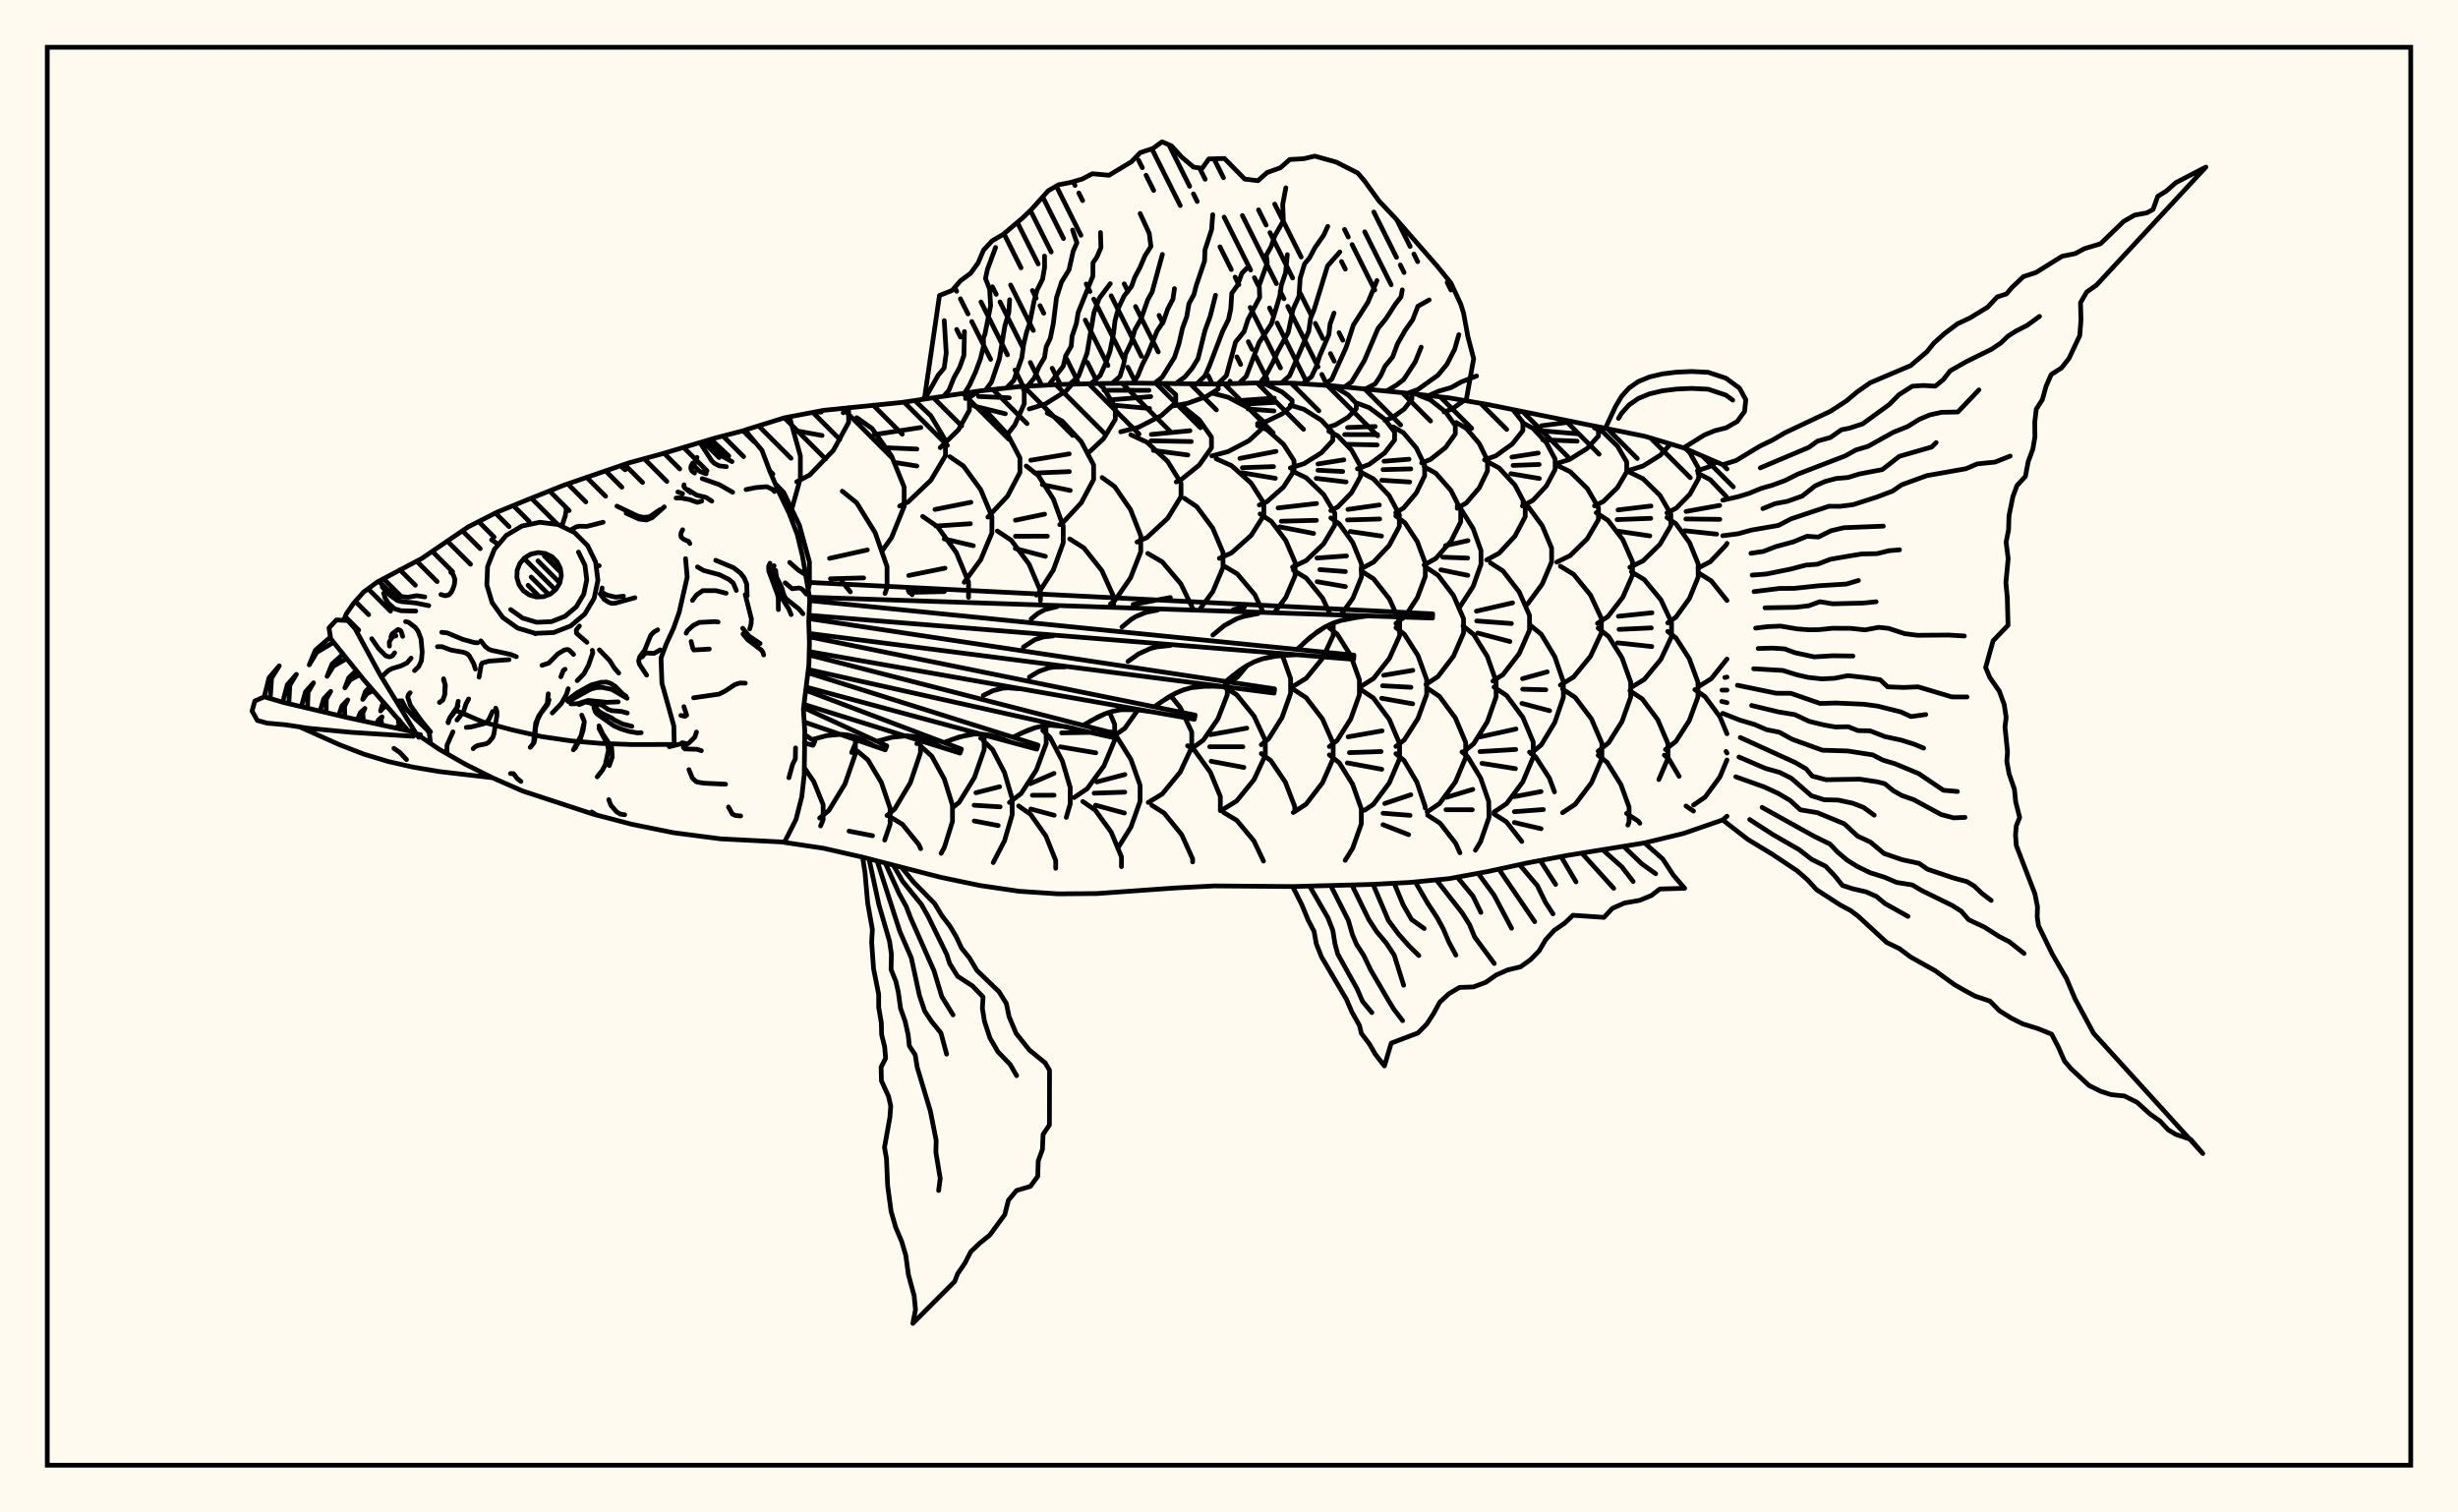 <svg xmlns="http://www.w3.org/2000/svg" width="520" height="320"><rect x="0" y="0" width="520" height="320" fill="floralwhite"/><rect x="10" y="10" width="500" height="300" stroke="black" stroke-width="1" fill="none"/><path stroke="black" stroke-width="1" fill="none" stroke-linecap="round" stroke-linejoin="round" d="
M 157.64 90.98 165.94 88.4 174.22 86.82 190.76 85.15 207.3 82.71 215.57 81.81 223.84 81.36 232.11 81.15 240.39 81.06 256.93 81.26 265.2 81.04 273.47 81.06 281.74 81.61 298.28 83.24 306.55 84.18 314.83 85.6 347.91 92.29 356.18 94.76 364.45 98.32 365.35 99.22 
M 365.35 172.69 364.45 173.48 356.18 176.33 347.91 178.34 331.37 181.02 323.1 182.58 314.83 184.38 306.55 185.9 298.28 186.7 290.01 187.13 273.47 187.57 256.93 187.44 248.66 187.87 232.11 189.05 223.84 189.12 215.57 188.57 207.3 187.35 199.03 185.62 182.49 181.36 174.22 179.47 165.97 178.24 
M 172.16 165.37 170.14 162.4 
M 170.99 124.66 171.24 123.73 171.24 118.9 169.11 111.1 165.8 104.2 164 102.33 
M 178.48 166.33 178.75 165.88 180.96 159.52 180.96 155.93 
M 167.36 108.24 169.32 101.22 169.32 96.45 167.17 88.75 166.91 88.22 
M 180.17 159.21 181.47 156.13 
M 179.89 125.22 178.15 123.08 
M 187.31 168.07 186.46 165.57 183.61 160.78 181.38 158.9 
M 168.55 101.93 171.3 100.49 176.31 95.28 179.53 89.37 179.53 86.25 
M 172.3 87.19 173.74 87.19 
M 167.96 91.06 173.92 92.14 
M 187.23 125.56 187.66 124.32 187.66 119.89 185.15 112.72 181.24 106.39 178.19 103.92 
M 175.49 118.14 183.49 116.35 
M 175.68 122.46 182.71 122.27 
M 190.69 168.79 192.59 165.6 194.73 159.27 194.73 156.15 
M 178.38 87.34 179.71 86.23 
M 186.76 116.35 188.61 113.74 191.28 107.15 191.28 103.06 188.61 96.47 184.48 90.65 181.25 88.37 
M 193.96 157.34 194.34 156.94 194.71 156.14 
M 192.98 125.83 192.14 124.93 
M 201.5 170.75 201.5 170.37 199.79 164.86 197.13 160 195.05 158.1 
M 190.32 107.07 192.09 106.22 196.92 101.62 200.02 96.4 200.02 93.17 196.92 87.96 193.54 84.74 
M 184.92 91.96 194.81 90.45 
M 186.9 94.71 193.96 95.01 
M 189.15 97.82 193.96 98.59 
M 204.9 126.38 204.9 123.16 202.32 116.92 198.32 111.41 195.19 109.26 
M 192.25 121.76 199.92 120.21 
M 192.34 125.34 199.78 125.16 
M 201.66 170.77 202.92 169.75 206.14 164.51 208.21 158.59 208.21 155.39 
M 198.91 94.71 202.77 90.93 205.08 86.8 205.08 84.25 204.46 83.13 
M 203.98 123.2 207.47 118.43 209.84 112.76 209.84 109.26 207.47 103.59 203.81 98.59 200.94 96.63 
M 197.8 107.79 205.4 106.27 
M 197.97 111.3 205.29 110.81 
M 199.75 114.02 205.91 115.46 
M 207.47 156.2 208.3 155.41 
M 214.13 172.4 214.13 168.98 212.51 163.47 209.99 158.61 208.02 156.72 
M 206.46 167.73 211.48 166.45 
M 206.08 170.37 211.58 170.71 
M 204.26 84.32 205.18 84.02 207.08 82.75 
M 208.99 109.41 213.16 104.95 215.77 99.96 215.77 96.88 213.16 91.9 209.1 87.5 205.93 85.78 
M 220.11 127.09 220.11 125.03 217.69 119.34 213.94 114.31 211 112.35 
M 213.55 169.79 216.04 167.87 219.26 162.9 221.34 157.27 221.25 153.53 
M 218.3 172.69 218.03 172.3 215.5 170.52 
M 212.94 92.13 214.71 89.86 216.68 85.44 216.68 82.69 216.27 81.78 
M 207.01 83.88 213.51 84.17 
M 206.64 86.05 207.32 86.22 
M 207.42 86.24 212.68 87.54 
M 219.25 125.91 219.62 125.61 222.85 120.57 224.93 114.85 224.93 111.32 222.85 105.6 219.62 100.56 217.1 98.59 
M 214.82 110.07 220.99 108.78 
M 214.82 113.46 221.58 113.44 
M 214.79 116.05 221.16 117.71 
M 220.6 153.88 220.98 153.56 
M 225.57 172.94 226.41 170.1 226.41 166.62 224.74 160.99 222.14 156.02 220.6 154.55 
M 217.96 165.81 222.98 163.63 
M 218.4 168.26 222.99 168.25 
M 218.06 171.17 223.02 172.49 
M 217.74 86.53 221.12 85.48 225.44 82.8 226.83 81.28 
M 224.19 111.01 224.71 110.73 228.75 106.37 231.36 101.44 231.36 98.38 228.75 93.45 224.71 89.09 221.55 87.39 
M 218.06 97.38 226.19 96.03 
M 218.92 100.09 226.22 99.78 
M 220.52 102.54 226.41 103.77 
M 235.59 127.81 235.59 126.23 233.12 120.75 229.29 115.92 226.3 114.03 
M 227.23 168.75 229.99 166.88 233.53 162.07 235.81 156.63 235.81 153.26 234.73 150.7 
M 224.58 155.06 231.31 154.95 
M 224.32 158.01 231.82 159.28 
M 232.74 172.83 231.7 171.39 229.07 169.58 
M 230.41 95.67 233.48 92.79 235.95 88.72 235.95 86.2 233.48 82.13 232.43 81.14 
M 234.92 127.78 235.79 127.15 239.16 122.27 241.33 116.75 241.33 113.33 239.16 107.81 235.79 102.93 233.15 101.03 
M 235.39 155.9 237.95 154.1 240.74 150.18 
M 240.16 172.44 241.19 169.53 241.19 166.15 239.25 160.68 236.24 155.85 234.99 154.85 
M 232.04 165.43 237.98 163.87 
M 231.47 167.82 237.95 167.6 
M 231.76 170.36 237.87 172.02 
M 237.09 91.36 240.84 90.41 245.64 87.96 248.73 85.2 248.73 83.49 246.11 81.15 
M 233.56 82.57 243.07 82.59 
M 235.07 84.59 243.44 83.91 
M 235.07 85.67 243.2 86.43 
M 240.55 114.69 242.65 113.72 247.03 109.66 249.85 105.07 249.85 102.22 247.03 97.63 242.65 93.57 239.23 91.98 
M 252.26 128.59 249.82 123.53 245.89 118.89 242.82 117.09 
M 239.71 127.9 247.59 126.42 
M 242.92 169.79 245.88 167.98 249.67 163.36 252.12 158.13 252.12 154.89 249.67 149.66 247.68 147.23 
M 246.28 172.03 243.66 170.37 
M 248.07 85.9 251.17 85.35 255.15 83.93 257.72 82.32 257.72 81.32 257.59 81.24 
M 248.84 101.97 249.7 101.62 253.71 98.39 256.29 94.74 256.29 92.48 253.71 88.83 249.78 85.67 
M 243.57 91.92 251.74 91.13 
M 243.49 93.26 252.01 93.42 
M 244.01 95.3 251.3 96.27 
M 253.99 128.67 256.56 125.2 258.73 120.06 258.73 116.88 256.56 111.74 253.19 107.2 250.56 105.43 
M 252.17 158.35 254.57 156.59 257.66 152.09 259.64 146.99 259.64 143.91 
M 258.17 171.52 258.17 168.54 256.06 163.4 252.79 158.85 251.24 157.78 
M 256.37 96.46 259.81 95.55 264.22 93.24 267.06 90.61 267.06 88.99 264.22 86.37 259.81 84.05 256.69 83.24 
M 257.96 118.13 260.52 116.99 264.69 113.27 267.37 109.05 267.37 106.45 264.69 102.23 260.52 98.51 257.27 97.06 
M 259.22 144.79 261.76 143.28 263.83 140.82 
M 267.11 129.28 265.46 125.82 261.76 121.42 258.87 119.7 
M 260.89 128.99 263.26 128.48 
M 258.75 171.24 261.62 169.47 265.3 164.94 267.68 159.81 267.68 156.64 265.3 151.51 261.62 146.98 258.93 145.33 
M 256.07 155.44 263.77 154.06 
M 255.92 157.99 262.94 158 
M 256.23 161.07 263.15 162.37 
M 266.04 89.59 268.01 89.12 271.26 87.56 273.35 85.8 273.35 84.71 271.26 82.95 268.01 81.39 266.58 81.05 
M 263.03 84.69 269.58 84.23 
M 262.71 85.54 269.75 85.14 
M 264.04 86.52 269.52 86.95 
M 266.41 106.85 268.06 106.12 271.52 103.06 273.76 99.6 273.76 97.45 271.52 93.99 268.06 90.93 266.04 90.04 
M 262.31 96.99 269.95 95.5 
M 262.82 98.95 269.42 98.72 
M 262.74 100.02 269.81 101.2 
M 269.76 129.4 272.01 126.41 273.98 121.81 273.98 118.97 272.01 114.37 268.96 110.31 266.58 108.73 
M 266.83 157.56 268.37 156.33 271.21 151.82 273.03 146.71 273.03 143.55 271.29 138.66 
M 273.91 171.59 273.91 170.64 271.92 165.48 268.84 160.92 266.83 159.44 
M 272.97 99.01 275.87 98.11 279.57 95.79 281.97 93.17 281.97 91.55 279.57 88.93 275.87 86.61 272.97 85.71 
M 273.44 119.98 276.32 118.61 280.01 115.08 282.39 111.08 282.39 108.6 280.01 104.61 276.32 101.08 273.44 99.7 
M 270.38 107.47 278.52 106.53 
M 271.07 110.28 278.49 110.09 
M 270.71 111.47 277.9 112.86 
M 273.63 145.17 276.34 143.51 279.82 139.24 282.06 134.41 282.06 131.83 
M 281.38 129.94 279.82 126.58 276.34 122.31 273.63 120.65 
M 274.09 171.59 276.31 170.14 279.79 165.6 282.04 160.46 282.04 157.28 279.79 152.14 276.31 147.6 273.59 145.83 
M 281.11 90.32 282.45 89.92 285.17 88.3 286.93 86.48 286.93 85.34 285.17 83.52 282.45 81.9 281.39 81.59 
M 281.54 108.02 283.01 107.26 285.94 104.23 287.83 100.8 287.83 98.68 285.94 95.25 283.01 92.22 281.11 91.24 
M 278.83 98.16 284.31 97.29 
M 278.82 99.49 284.06 99.76 
M 278.45 101.21 284.77 101.97 
M 283.71 130.05 286.19 126.6 288.02 122.1 288.02 119.31 286.19 114.81 283.34 110.84 281.54 109.58 
M 278.6 118.07 284.85 117.62 
M 279.21 120.52 284.62 120.93 
M 278.64 123.07 284.63 124.11 
M 281.23 157.96 282.89 156.65 285.75 152.12 287.59 147 287.59 143.82 285.75 138.7 282.89 134.17 281.26 132.88 
M 287.99 171.44 287.99 171.11 286.16 165.95 283.33 161.39 281.23 159.71 
M 287.16 99.19 289.66 98.26 292.92 95.84 295.03 93.1 295.03 91.41 292.92 88.67 289.66 86.25 287.12 85.31 
M 285.08 90.45 290.93 90.24 
M 284.46 91.94 291.43 91.96 
M 285.01 94.01 291.33 94.14 
M 287.95 120.33 290.56 118.95 293.89 115.4 296.04 111.38 296.04 108.89 293.89 104.87 290.56 101.32 287.95 99.93 
M 285.16 107.78 291.8 106.84 
M 285.08 110.01 291.88 109.81 
M 285.65 112.45 292.27 113.42 
M 287.96 145.21 290.58 143.55 293.93 139.3 296.1 134.49 296.1 131.52 293.93 126.71 290.58 122.46 287.96 120.8 
M 288.68 171.43 290.53 170.19 293.91 165.66 296.09 160.52 296.09 157.34 293.91 152.2 290.53 147.67 287.89 145.9 
M 285.2 155.9 292.39 154.63 
M 285.47 159.24 292.17 159.01 
M 285.03 161.41 292.32 162.76 
M 292.96 88.94 294.59 88.35 297.08 86.53 298.69 84.46 298.69 83.28 
M 295.27 108.46 296.91 107.5 299.63 104.29 301.39 100.66 301.39 98.41 299.63 94.78 296.91 91.57 294.78 90.32 
M 292.79 97.59 298.08 97.16 
M 292.59 99.36 298.46 99.21 
M 292.32 101.61 298.23 101.98 
M 295.32 131.91 297.24 130.44 299.85 126.45 301.53 121.94 301.53 119.14 299.85 114.63 297.24 110.64 295.27 109.14 
M 295.31 157.93 297.1 156.53 299.97 152.03 301.82 146.94 301.82 143.78 299.97 138.69 297.1 134.19 295.32 132.8 
M 292.72 142.87 298.89 141.83 
M 292.48 145.09 298.49 145.41 
M 292.3 147.74 298.86 148.91 
M 301.5 170.97 301.5 170.64 299.75 165.48 297.04 160.91 295.31 159.46 
M 292.95 170.01 298.47 168.15 
M 300.76 97.95 302.62 97.21 305.82 94.68 307.88 91.8 307.88 90.03 305.82 87.16 302.62 84.62 300.13 83.63 
M 301.28 119.55 303.77 118.14 306.96 114.51 309.02 110.41 309.02 107.87 306.96 103.77 303.77 100.14 301.28 98.73 
M 301.66 144.82 304.22 143.13 307.5 138.82 309.62 133.93 309.62 130.9 307.5 126.01 304.22 121.7 301.66 120.01 
M 303.29 170.86 304.53 170.02 307.9 165.45 310.07 160.28 310.07 157.08 307.9 151.92 304.53 147.35 301.91 145.57 
M 305.49 87.16 307.12 86.58 309.73 84.73 
M 308.28 107.54 310.21 106.41 312.93 103.24 314.68 99.64 314.68 97.41 312.93 93.82 310.21 90.64 308.09 89.4 
M 308.86 128.37 311.65 124.07 313.31 119.4 313.31 116.51 311.65 111.84 309.08 107.72 308.28 107.08 
M 305.79 115.44 310.56 114.38 
M 305.22 117.89 310.49 118.08 
M 304.82 120.56 310.52 121.73 
M 309.51 159.18 311.76 157.36 314.65 152.71 316.51 147.43 316.51 144.17 314.65 138.9 311.76 134.24 309.51 132.42 
M 314.94 169.55 313.23 164.6 310.48 160.07 309.29 159.09 
M 306.03 168.69 311.57 167.02 
M 314.06 97.3 316.45 96.44 319.93 93.94 322.17 91.1 322.17 89.34 320.06 86.67 
M 314.51 118.47 317.14 117.05 320.5 113.42 322.67 109.31 322.67 106.76 320.5 102.64 317.14 99.01 314.51 97.59 
M 315.84 144.1 317.97 142.72 321.38 138.31 323.58 133.31 323.58 130.22 321.38 125.22 317.97 120.81 315.31 119.09 
M 312.33 129.31 319.99 127.55 
M 312.4 131.38 319.75 131.92 
M 312.63 133.94 319.43 135.73 
M 319.63 168.82 322.16 165.42 324.36 160.2 324.36 156.98 322.16 151.76 318.74 147.16 316.06 145.36 
M 313.13 155.91 320.71 154.24 
M 313.1 159.02 320.67 158.57 
M 313.51 161.5 320.6 162.63 
M 320.75 87.36 321.86 87.05 
M 322.07 107.06 324.3 105.86 327.16 102.79 329 99.31 329 97.16 327.16 93.69 324.3 90.62 322.07 89.42 
M 319.85 96.71 325.41 95.85 
M 320.1 98.47 325.61 98.27 
M 319.63 100.22 325.65 101.24 
M 322.8 128.02 323.2 127.75 326.27 123.58 328.25 118.87 328.25 115.95 326.27 111.23 323.2 107.07 322.19 106.38 
M 323.85 159.43 326.07 157.59 328.91 152.88 330.74 147.55 330.74 144.25 328.91 138.92 326.07 134.21 323.85 132.37 
M 322.1 143.59 327.32 142.15 
M 322.13 145.82 327.02 145.95 
M 321.97 148.82 327.83 150.37 
M 328.86 167.55 327.78 164.63 324.85 160.11 323.57 159.13 
M 320.39 168.55 326.01 167.48 
M 329.1 98.14 332.01 97.23 335.75 94.9 338.16 92.25 338.16 90.61 337.8 90.22 
M 326.07 90.08 332.58 89.24 
M 325.85 91.12 333.91 91.79 
M 326.36 93.04 333.65 93.34 
M 329.34 118.94 332.18 117.55 335.81 113.97 338.16 109.93 338.16 107.42 335.81 103.38 332.18 99.8 329.34 98.41 
M 330.11 144.95 332.9 143.24 336.47 138.86 338.78 133.91 338.78 130.84 336.47 125.88 332.9 121.51 330.11 119.8 
M 335.81 166.76 336.68 165.62 338.89 160.46 338.89 157.27 336.68 152.11 333.24 147.56 330.56 145.78 
M 337.72 90.62 338.72 90.39 
M 337.32 107.03 339.17 106.12 342.19 103.16 344.14 99.82 344.14 97.75 342.19 94.4 339.17 91.44 337.3 90.53 
M 337.95 131.89 340.16 130.46 343.32 126.35 345.36 121.71 345.36 118.83 343.32 114.19 340.16 110.08 337.69 108.48 
M 338.1 158.93 340.31 157.16 343.15 152.63 344.98 147.5 344.98 144.32 343.15 139.19 340.31 134.66 338.1 132.89 
M 342.91 166 339.96 161.26 338.1 159.8 
M 344.8 99.46 347.61 98.58 351.21 96.34 353.41 93.94 
M 344.8 120.03 347.59 118.67 351.17 115.17 353.47 111.21 353.47 108.76 351.17 104.8 347.59 101.3 344.8 99.93 
M 342.29 107.89 349.27 107.06 
M 342.1 109.94 349.22 109.67 
M 342.14 112.37 349.03 113.38 
M 345.12 145.42 347.85 143.76 351.36 139.51 353.62 134.69 353.62 131.7 351.36 126.89 347.85 122.63 345.12 120.97 
M 342.38 130.39 349.48 129.65 
M 342.51 133.17 349.34 132.85 
M 342.2 136.01 349.44 136.79 
M 350.94 164.94 352.86 160.43 352.86 157.32 350.72 152.3 347.41 147.87 344.82 146.14 
M 352.65 108.52 354.61 107.52 357.5 104.57 359.36 101.22 359.36 99.15 357.5 95.8 356.69 94.98 
M 352.81 131.79 354.56 130.57 357.42 126.59 359.26 122.09 359.26 119.3 357.42 114.8 354.56 110.82 352.65 109.49 
M 352.34 158.58 354.55 156.86 357.38 152.45 359.21 147.46 359.21 144.36 357.38 139.37 354.55 134.96 352.81 133.6 
M 355.22 164.25 353.07 160.6 352.1 159.77 
M 359.11 99.59 361.7 98.71 363.11 97.74 
M 359.21 120.21 361.81 118.85 365.14 115.35 365.35 114.97 
M 365.35 105.36 365.14 104.99 361.81 101.49 359.21 100.13 
M 356.7 108.21 363.81 106.93 
M 356.65 109.8 363.83 109.88 
M 356.39 112.29 363.16 113.01 
M 359.41 145.23 362.02 143.6 365.35 139.44 
M 365.35 127.05 362.02 122.89 359.41 121.26 
M 364.86 161.96 365.35 160.79 
M 365.35 155.25 363.86 151.67 360.72 147.39 358.55 145.91 
M 364.89 143.34 365.35 143.25 
M 364.3 146.01 365.35 146.01 
M 364.24 148.4 365.35 148.67 
M 365.35 159.33 365.15 158.99 
M 173.6 174.75 174.14 173.44 174.14 170.26 172.16 165.37 
M 173.4 173.09 175.33 171.5 178.48 166.33 
M 166.91 88.22 166.91 88.22 
M 187.16 177.75 188.31 174.37 188.31 171.01 187.31 168.07 
M 179.62 175.85 184.59 176.82 
M 187.65 172.55 189.27 171.18 190.69 168.79 
M 194.77 179.56 194.36 178.67 190.91 174.41 188.22 172.75 
M 179.71 86.23 179.71 86.23 
M 199.1 180.55 199.79 179.28 201.5 173.78 201.5 170.75 
M 210.12 182.5 212.51 177.89 214.13 172.4 
M 206.11 173.7 211.18 174.67 
M 223.34 183.71 223.34 182.07 221.26 176.88 218.3 172.69 
M 237.25 183.36 237.25 181.31 235.07 176.04 232.74 172.83 
M 236.47 179.46 239.25 175 240.16 172.44 
M 252.31 182.36 252.31 181.73 250.01 176.63 246.28 172.03 
M 267.3 182.19 265.27 177.91 261.66 173.58 258.85 171.89 
M 266.58 81.05 266.58 81.05 
M 273.59 171.91 274.09 171.59 
M 284.58 182.02 286.16 179.47 287.99 174.31 287.99 171.44 
M 292.59 172.06 298.3 172.51 
M 292.57 174.48 298 176.6 
M 301.91 171.8 303.29 170.86 
M 308.85 180.43 307.97 178.45 304.63 174.15 302.02 172.47 
M 312.13 179.89 313.23 178.06 315.01 172.93 314.94 169.55 
M 305.91 171.32 311.47 171.33 
M 316.06 171.82 318.74 170.02 319.63 168.82 
M 321.95 178.04 318.68 173.88 316.04 172.2 
M 320.37 171.74 326.5 171.28 
M 320.37 174.02 326.02 175.34 
M 332.58 89.24 332.58 89.24 
M 330.56 171.95 333.24 170.17 335.81 166.76 
M 344.39 174.57 344.64 173.89 344.64 170.77 342.91 166 
M 353.41 93.94 353.41 93.94 
M 346.92 174.18 346.59 173.74 344.11 172.11 
M 358.28 170.32 360.72 168.65 363.86 164.37 364.86 161.96 
M 358.27 171.61 356.68 170.53 
M 190.76 85.15 190.76 85.15 
M 195.55 84.44 198.75 62.52 201.44 61.44 203.19 59.41 205.36 57.8 206.94 55.6 208.06 52.94 209.89 50.96 212.28 49.56 216.35 46.1 218.26 44.25 221.78 40.34 223.93 39.1 226.48 38.6 228.95 37.88 231.07 36.76 234.62 37.08 239.35 34.23 241.21 32.3 243.9 31.41 245.84 30 247.81 30.85 249.98 33.22 252.49 35.36 254.33 35.61 255.73 33.63 259.04 33.53 263.33 37.89 266.13 38.23 268.05 36.51 270.85 35.51 272.87 33.74 275.74 33.59 278.17 33.03 282.7 34.3 287.23 36.6 288.66 38.27 291.74 42.53 295.06 46.02 304.08 56.34 306.94 59.87 309.02 64.33 309.63 66.28 310.54 71.23 311.76 75.89 310.16 84.8 
M 306.56 84.19 306.55 84.18 
M 195.18 84.49 196.11 83.57 198.52 79.32 199.74 77.88 200.18 74.69 199.76 67.84 
M 199.61 83.84 200.72 82.63 201.82 79.89 202.98 77.81 203.92 75.21 204.03 70.15 
M 204.04 83.19 205.09 81.51 206.38 78.71 207.44 75.85 208.07 73.23 208.06 71.44 208.37 70.7 209.57 64.66 209.36 61.18 208.48 58.92 208.89 57.02 210.62 52.35 
M 208.47 82.58 209.75 80.86 211.43 75.93 212.58 68.96 213.42 66.14 213.59 63.42 
M 212.92 82.1 214.48 80.47 216.18 75.65 216.54 72.99 217.16 70.34 217.83 68.4 218.78 63.64 219.4 61.36 220.56 59.06 220.99 56.56 220.97 54.18 
M 217.38 81.71 218.82 79.95 219.79 77.63 220.97 75.65 221.31 73.43 222.19 71.58 222.83 68.46 223.51 62.97 224.58 59.66 226.16 57.08 227.04 53.14 227.82 51.38 226.91 48.67 
M 221.85 81.47 224.94 77.47 225.45 75.29 226.62 73.25 226.8 71.14 227.71 68.45 228.09 66.13 231.21 58.39 231.22 55.61 232.06 54.38 232.91 52.38 232.81 49.21 
M 226.32 81.29 228.16 79.62 229.98 74.7 231.42 66.17 232.54 63.13 234.88 60.02 
M 230.79 81.18 232.73 79.47 233.9 76.9 234.83 74.3 235.59 70.44 235.88 67.89 236.63 65.13 237.81 62.63 239.39 60.57 240.04 58.73 241.17 56.59 242.22 54.12 243.48 52.14 243.13 49.38 241.2 45.18 
M 235.26 81.12 236.93 79.65 237.7 77.14 238.1 74.97 239.35 72.39 240.06 69.83 241.41 67.44 242.8 63.45 243.73 61.79 245.91 53.82 
M 239.74 81.07 240.73 79.46 241.69 77.1 242.81 74.92 244.76 70.08 246.11 68.05 247.04 65.38 248.15 63.26 248.46 61.06 
M 244.21 81.12 245.87 79.81 248.48 75.58 249.4 72.77 250.16 69.44 251.06 66.99 251.53 64.24 252.59 62.3 253.07 60.4 254.83 55.22 254.92 52.87 256.32 48.59 256.56 45.42 
M 248.69 81.19 250.66 79.75 252.19 77.93 253.44 75.89 254.91 69.96 256.02 66.91 257.15 62.47 
M 253.16 81.23 254.9 79.55 255.83 77.47 258.64 70.12 259.9 67.58 260.38 65.32 260.58 62.06 261.8 60.34 262.72 57.82 263.97 56.53 
M 257.64 81.24 259.44 79.48 261.39 72.37 263.2 70.14 264.01 67.61 266.5 62.9 266.39 60.38 268.09 55.63 267.9 53.98 268.92 52.15 269.67 49.94 271.5 46.73 271.36 43.26 272.02 39.74 
M 262.11 81.12 263.66 79.59 266.37 72.47 268.99 68.49 270.75 62.6 271.07 60.37 271.96 57.73 272.34 53.88 
M 266.58 81.05 267.86 79.31 269.24 76.78 270.31 74.35 272.53 70.34 273.55 65.45 274.81 62.66 275.06 58.84 276 55.79 277.01 54.6 278.2 52.37 280.02 49.79 280.89 47.9 
M 271.06 81.06 272.82 79.49 276.87 70.08 277.27 67.31 277.98 65.6 280.85 56.26 283.45 53.31 
M 275.53 81.2 277.45 79.72 278.49 77.52 279.18 75.31 281.12 70.83 281.39 68.54 282.22 66.25 
M 279.99 81.5 281.73 80.25 284.79 73.48 286.31 68.77 289.4 63.94 291.3 59.36 
M 284.45 81.86 285.93 80.8 288.61 76.34 291.52 69.51 293.25 67.37 295.22 64.31 296.4 62.8 296.66 61.33 
M 288.91 82.27 290.9 81.24 292.08 79.51 293 77.5 294.62 75.52 295.64 72.75 297.25 69.93 298.86 67.64 299.96 64.8 302.34 63.46 
M 293.36 82.72 295.47 81.45 296.97 80.29 299.39 76.58 300.66 73.45 
M 297.81 83.19 299.95 82.42 304.2 79.39 306.12 77.06 307.74 73.89 308.62 70.81 
M 302.26 83.69 304.33 82.77 307 82 309.18 80.79 312.38 79.55 
M 170.76 123.2 303.09 129.88 303.05 130.77 171.25 126.36 
M 171.29 127.07 286.44 138.61 286.36 139.5 171.15 130.18 
M 171.12 130.88 269.65 145.75 269.53 146.64 171.17 134.02 
M 171.2 134.73 252.84 151.3 252.67 152.18 171.19 137.86 
M 171.17 138.57 236.12 155.26 235.91 156.13 171 141.66 
M 170.92 142.34 219.6 157.65 219.34 158.51 170.56 145.38 
M 170.47 146.04 203.39 158.49 203.1 159.34 170.09 149.03 
M 170 149.72 187.61 157.81 187.28 158.65 170.13 152.76 
M 170.23 155.42 172.37 156.88 172 157.69 170.18 157.2 
M 289.34 130.31 285.52 130.85 283.69 131.28 281.94 131.87 280.29 132.66 277.23 134.79 274.41 137.41 
M 274.3 138.53 270.56 138.71 267.02 139.4 265.35 140.03 263.76 140.85 262.23 141.86 259.3 144.19 
M 259.15 145.31 255.51 145.14 252.02 145.5 250.35 145.97 248.75 146.64 247.19 147.5 244.18 149.54 
M 243.97 150.65 240.46 150.15 237.05 150.17 235.4 150.49 233.79 151.01 232.22 151.71 229.14 153.47 
M 228.87 154.57 225.52 153.73 222.22 153.44 220.59 153.6 218.99 153.97 217.41 154.52 214.28 155.98 
M 213.96 157.06 210.79 155.92 209.2 155.52 207.62 155.32 206.03 155.32 202.87 155.94 199.7 157.1 
M 199.33 158.16 196.37 156.72 194.87 156.18 193.35 155.82 191.82 155.68 188.69 155.99 185.51 156.85 
M 185.09 157.89 182.25 156.44 180.82 155.88 179.37 155.51 177.89 155.36 174.87 155.65 171.8 156.48 
M 287.41 130.55 283.69 131.28 281.94 131.87 280.29 132.66 278.72 133.64 275.8 136.06 
M 266.16 129.81 263.09 130.42 261.64 130.91 258.98 132.37 256.58 134.37 
M 244.9 129.08 242.48 129.55 240.27 130.45 239.25 131.09 237.35 132.67 
M 223.64 128.35 221.04 128.98 219.51 129.82 218.13 130.97 
M 272.42 138.59 268.76 138.97 267.02 139.4 265.35 140.03 263.76 140.85 260.75 142.99 
M 247.58 136.57 244.77 136.86 243.43 137.19 240.93 138.31 238.63 139.94 
M 222.73 134.55 220.78 134.75 218.96 135.32 216.51 136.9 
M 257.32 145.19 253.74 145.23 252.02 145.5 250.35 145.97 248.75 146.64 245.68 148.49 
M 225.34 141.1 223.01 141.13 221.89 141.3 219.77 142.05 217.77 143.25 
M 242.21 150.36 238.74 150.07 237.05 150.17 235.4 150.49 233.79 151.01 230.67 152.55 
M 215.52 145.72 213.26 145.53 212.16 145.6 210.04 146.14 208.02 147.14 
M 227.19 154.11 223.86 153.49 222.22 153.44 220.59 153.6 218.99 153.97 215.84 155.21 
M 212.37 156.45 209.2 155.52 207.62 155.32 206.03 155.32 204.45 155.54 201.28 156.48 
M 190.76 183.57 193.32 186.68 197.7 191.14 199.29 193.77 200.93 195.9 202.29 198.18 203.43 200.61 205.07 202.65 206.67 205.32 211.34 209.82 212.9 212.32 213.47 215.08 214.96 218.63 217.77 222.16 221.12 224.89 222.03 226.45 222.01 238.02 220.67 240.01 220.53 243.21 219.64 245.64 219.54 248.88 217.99 251.01 215.06 251.88 213.33 253.95 212.57 256.98 209.38 261.33 207.31 262.99 205.39 264.8 204.12 267.27 202.6 269.48 201.98 271.11 193.11 280 193.68 277.12 193.39 274.16 192.18 269.68 191.62 265.6 190.77 262.72 189.5 259.7 188.52 256.33 187.78 250.83 187.54 245.15 187.12 242.75 188.26 236.41 188.44 234.03 187.98 231.97 186.47 228.67 186.4 225.8 187.36 223.89 187.15 221.47 186.51 218.91 186.45 216.41 185.89 213.13 185.88 210.33 184.8 204.94 184.4 199.29 184.56 196.69 183.56 191.07 183 184.69 182.49 181.36 
M 189.03 183.11 190.99 186.51 194.91 191.34 196.35 193.89 200.28 201.91 200.91 203.86 202.58 206.55 205.75 208.61 207.97 210.94 207.83 213.36 208.27 216.08 209.42 219.6 211.13 222.55 213.69 225.19 215.07 227.58 
M 187.3 182.65 190.25 189.14 191.71 191.77 192.67 194.27 197.59 205.39 199.24 210.86 201.62 214.73 
M 185.57 182.19 190.35 197.03 192.8 202.69 194.5 210.58 195.62 213.91 197.06 216.09 199.06 218.56 200.26 223.03 
M 183.84 181.72 185.94 191.44 188.19 199.16 188.58 201.88 188.51 205.14 189.54 207.67 190.05 209.97 190.51 213.33 191.48 216.06 192.13 218.96 192.37 221.29 193.61 223.17 194.05 225.85 196.83 235.11 198.05 241.29 197.99 243.81 198.91 249.35 198.57 251.88 
M 347.91 178.34 351.77 181.75 354.01 185.17 356.4 187.94 351.15 188.09 349.36 189.47 346.85 190.5 343.65 191.06 341.09 192.19 339.33 194.1 332.77 193.65 331.04 195.3 328.8 196.84 326.99 198.83 325.6 201.2 323.75 203.08 321.66 204.57 318.93 205.22 316.49 206.31 314.32 207.84 311.71 208.81 308.76 208.92 306.52 210.25 304.58 212.04 303.27 214.47 301.82 216.69 299.97 218.56 294.32 220.7 292.88 225.53 290.95 223.05 289.74 220.93 288.01 218.64 287.6 216.96 285.99 214.1 284.85 211.45 279.56 202.44 278.47 199.68 278 197.07 276.75 194.68 275.39 191.38 273.47 187.57 
M 343.5 179.09 347.34 182.77 350.27 184.87 
M 339.09 179.83 343.1 183.39 345.5 186.5 
M 334.66 180.52 341.39 187.95 
M 330.25 181.23 333.41 186.58 
M 325.85 182.06 329.1 187.12 
M 321.46 182.93 325.23 187.38 326.96 190.93 328.54 193.35 
M 317.09 183.89 324.67 195 
M 312.7 184.77 316.07 189.39 319.78 196.4 
M 308.3 185.58 311.61 189.6 313.29 193.05 
M 303.87 186.16 309.34 193.16 310.87 195.6 311.97 198.25 316.12 203.86 
M 299.41 186.59 301.97 191 303.99 194.08 305.32 196.51 306.5 199.29 308 202.08 
M 294.95 186.88 296.83 191.41 298.63 194.55 301.29 196.45 
M 290.48 187.11 293.74 194.77 295.84 197.6 298.06 200.11 300.16 202.17 
M 286.01 187.25 289.56 194.52 291.2 197.05 293.32 199.6 294.96 202.1 296.95 208.46 
M 281.53 187.38 285.24 194.71 286.12 197.76 286.99 199.82 288.5 202.14 289.98 205.23 293.72 211.64 294.85 213.5 296.73 215.95 
M 277.06 187.49 280.92 194.17 281.96 196.83 282.41 199.65 283 201.85 287.08 209.18 288.25 211.86 290.22 214.24 
M 364.45 98.32 367.29 97.43 372.32 94.39 375.09 93.05 377.58 91.58 387.24 87.02 390.62 84.82 392.9 82.91 395.66 80.98 404.21 77.35 407.61 74.46 409.15 72.56 411.32 70.61 414.11 68.51 416.72 67.29 420.48 65 422.51 62.83 424.49 62.18 425.6 60.86 428.05 58.53 430.71 57.66 436.23 54.23 439.07 53.64 440.94 52.62 444.35 51.59 449.29 46.83 451.59 45.51 454.19 45.03 455.48 44.32 456.48 41.55 458.31 40.41 460.3 38.65 466.66 35.35 443.53 60.31 441.45 61.79 440.14 64.04 440.24 67.69 439.98 70.99 437.7 75.84 436.12 77.84 433.94 79.24 432.85 81.73 432.07 84.55 430.78 86.57 430.46 89.31 430.5 92.4 430.06 95.01 429.07 97.69 428.48 100.81 426.7 102.73 425.83 105.09 425.01 109.15 424.92 112.09 424.4 114.7 424.84 118.2 424.35 123.28 424.65 126.4 424.81 132.28 421.64 135.59 420.07 141.23 420.96 143.35 422.96 146.23 424 149.07 424.41 151.77 424.16 153.83 424.7 159.06 424.55 161.08 425.03 163.71 426.16 166.98 426.42 169.62 427.27 172.95 426.56 174.71 426.39 176.67 426.55 178.87 430.48 189.07 431.04 191.84 430.98 194.01 431.26 195.88 434.17 201.86 437.18 207.05 438.99 211.35 442.92 218.64 466.01 244.06 463.46 241.07 460.29 240.01 458.7 239.05 456.96 237.19 454.89 235.74 452.07 233.2 449.43 231.89 446.6 231.6 444.44 230.91 441.94 229.66 438.12 226.1 436.75 224.49 435.44 221.51 434.03 218.81 431.17 217.64 427.89 216.62 425.51 215.42 423 213.86 420.98 211.81 417.85 210.76 415.66 209.58 413.55 208.38 409.41 205.39 404.23 202.5 401.81 200.7 399.15 199.41 393.05 193.8 391.52 192.66 389.33 191.49 384.29 188.23 382.38 186.14 380.18 184.23 374.97 180.76 369.74 177.59 364.45 173.48 
M 372.4 98.99 382.68 94.65 384.51 93.32 387.25 92.56 389.55 90.93 391.2 90.61 394.05 89.68 399.71 85.56 401.74 83.5 404.57 81.71 406.95 81.56 409.41 81.71 411.11 80.32 412.58 78.45 416.06 76.48 421.26 73.92 423.23 72.61 424.8 71.12 426.5 70.04 428.87 68.83 431.47 66.94 
M 364.45 105.83 367.81 105.07 370.12 104.35 372.52 103.35 374.94 102.66 377.63 101.67 380.35 100.31 390.39 96.45 392.6 95.21 395.2 94.43 400.52 91.47 403.61 90.23 406.02 88.73 408.27 87.78 410.74 87.24 414.2 87.16 418.65 82.49 
M 372.94 107.61 375.53 106.56 378.16 106.06 381.28 104.95 383.98 102.81 386.15 101.85 388.5 101.23 390.94 101.03 393.36 100.28 398.22 99.35 401.81 96.55 408.65 94.58 409.6 93.64 
M 364.45 113.35 367.75 112.92 370.51 112.16 376.26 111.16 378.92 109.77 386.93 107.11 389.23 107.13 392.02 106.78 397.07 105.16 400.36 103.91 402.31 102.57 407.65 100.63 415.91 99.17 418.29 98.15 422.08 97.76 425.27 96.49 
M 370.41 117.06 373.01 116.68 375.71 115.64 379.35 114.66 382.29 113.46 384.67 113.63 387.36 112.29 390.11 111.65 398.42 111.32 
M 370.68 121.68 373.67 121.45 378.81 120.41 382 119.57 384.5 119.37 387.22 118.33 390.38 117.78 393.83 117.21 397.08 117.14 399.67 116.51 401.85 116.33 
M 371.07 125.17 376.5 124.5 379.62 124.48 384.64 123.94 390.6 123.57 393.16 122.82 
M 373.39 128.6 379.88 128.49 382.63 128.17 385 127.31 387.71 127.75 394.19 127.59 396.9 127.32 
M 371.41 132.89 373.99 132.58 376.71 132.47 380.26 133.07 382.73 133.25 384.74 133.23 387.66 132.93 391.46 132.94 394.56 133.27 397.47 132.73 399.53 132.95 402.94 134.07 405.6 134.41 412.22 134.36 415.57 134.56 
M 371.96 137.21 374.9 137.12 377.55 137.29 379.7 138.09 383.82 138.98 387.75 138.74 391.99 138.8 
M 370.99 141.49 377.16 141.85 380.04 142.75 382.57 143.33 385.45 143.64 388.1 143.51 390.94 142.95 394.66 143.37 397.76 143.82 399.34 145.32 402.7 145.45 405.79 145.32 412.92 147.45 416.13 147.46 
M 367.56 144.98 375.73 146.67 378.86 146.69 385.04 148.83 388.46 148.74 394.29 149 397.19 149.39 402.15 150.63 404.27 151.61 407.4 151.18 
M 370.56 149.26 376.26 150.63 379.72 151.2 382.73 152.62 385.83 153.38 388.26 153.81 391 153.76 393.08 154.58 395.63 154.63 398.74 155.84 402.2 156.59 404.95 157.45 406.95 158.29 
M 364.45 150.93 368.05 152.35 371.22 153.3 373.72 154.38 376.42 154.92 379.13 156.41 385.55 158.73 390.9 158.89 396.2 159.72 398.33 160.82 400.87 161.58 405.92 163.68 411.13 167.2 414.1 167.46 
M 368.17 156.04 379.78 161.33 382.1 162.68 383.4 164.21 386.31 164.97 393.42 164.85 397.16 165.42 398.74 165.82 400.55 167.3 402.34 168.31 404.87 169.2 410.69 172.35 413.32 173.04 415.7 172.94 
M 367.88 160.16 373.5 162.58 376.49 163.42 378.98 164.67 383.21 168.36 385.93 169.21 388.87 169.28 391.99 169.95 394.22 170.82 396.5 172.47 
M 367.21 164.35 373.22 166.5 376.24 167.89 378.72 169.36 380.87 171.34 384.47 171.94 390.18 174.3 392.98 176.9 395.67 178.15 398.57 180.57 402.42 181.9 406 182.67 407.8 183.92 413.3 185.77 416.11 186.53 417.64 187.45 419.32 189.05 421.25 190.51 
M 372.77 170.82 383.82 176.96 387.14 178.58 388.74 180.27 390.8 182.01 392.89 183.31 395.61 184.64 398.67 185.6 401.25 186.7 404.55 187.23 406.6 188.44 412.95 191.55 414.89 192.77 416.48 194.6 419.83 196.16 422.91 198.13 425.09 199.26 428.2 201.73 
M 370.15 173.39 374.92 176.49 380.62 179.77 383.29 181.84 386.21 183.27 388.09 185.23 389.78 187.34 392.02 188.06 394.77 188.69 396.98 189.68 398.81 191.19 403.65 193.89 
M 339.64 90.56 341.78 85.99 343.03 83.89 344.61 82.11 346.59 80.73 348.97 79.75 351.69 79.11 354.67 78.74 357.89 78.6 361.38 78.77 365.12 80.02 368 82.12 369.33 84.57 369.07 87.05 367.53 89.17 365.19 90.51 362.74 91.14 360.59 92.02 356.18 94.76 
M 342.4 88.52 343.03 87.47 344.61 85.69 346.59 84.31 348.97 83.33 351.69 82.69 354.67 82.32 357.89 82.18 361.38 82.35 365.12 83.6 366.56 84.65 
M 72.69 131.25 73.29 129.84 74.82 127.62 76.93 125.26 79.88 123.1 89.23 118.16 99.06 111.47 105.21 108.34 112.09 105.53 119.23 102.68 133.02 97.94 139.95 96.05 151.25 92.69 157.64 91.03 161.19 95.27 162.88 99.74 164.81 104.19 166.96 108.62 168.67 113.1 169.76 117.63 171.31 126.75 171.09 131.41 171.24 136.03 171.12 140.67 169.96 150.05 170.26 154.66 170.14 163.94 169.61 168.62 168.4 173.37 165.97 178.17 152.43 177.48 142.47 176.18 133.58 174.38 125.48 172.25 110.52 167.34 104.17 164.55 98.4 161.67 92.89 158.52 87.86 155.11 
M 145.03 118.19 145.38 122.09 143.68 129.55 142.47 132.97 140.97 136.21 139.84 139.22 140.03 144.54 142.55 153.58 142.64 157.51 133.63 157.53 127.03 157.28 120.79 156.75 114.63 155.85 108.35 154.43 102.22 152.78 96.79 150.45 
M 86.35 154.6 76.89 143.74 69.96 135.13 69.6 132.85 71.16 131.17 73.56 131.29 75.11 132.98 80.38 142.71 87.93 155.06 
M 87.45 155.78 74.35 154.95 65.12 154.07 60.53 153.36 56.51 153 54.44 152.43 53.33 150.45 53.9 148.33 55.91 147.43 60.09 148.65 73.31 151.78 87.64 154.89 
M 106.36 130.64 104.1 127.48 102.99 123.75 103.15 119.87 104.57 116.25 107.08 113.29 110.41 111.3 114.21 110.5 118.07 110.98 121.56 112.69 124.31 115.44 126.01 118.93 126.49 122.78 125.69 126.58 123.71 129.92 120.74 132.43 117.12 133.84 113.24 134 109.52 132.89 106.36 130.64 
M 122.38 116.81 123.75 119.6 124.13 122.68 123.5 125.72 121.91 128.39 119.53 130.4 116.64 131.53 113.53 131.66 110.56 130.77 108.03 128.97 
M 110.69 124.96 109.79 123.7 109.35 122.21 109.41 120.65 109.98 119.21 110.98 118.02 112.32 117.23 113.84 116.91 115.38 117.1 116.77 117.78 117.87 118.88 118.55 120.28 118.75 121.82 118.43 123.34 117.63 124.67 116.45 125.68 115 126.24 113.45 126.31 111.96 125.86 110.69 124.96 
M 111.72 123.84 114.15 126.28 
M 112.38 122.09 116.1 125.81 
M 111.05 118.34 117.5 124.79 
M 113.8 118.67 118.43 123.31 
M 115.15 117.61 118.66 121.12 
M 73.03 130.46 75.89 133.32 
M 75.17 127.23 77.99 130.05 
M 77.88 124.57 82.61 129.3 
M 81.11 122.43 84.7 126.02 
M 84.6 120.55 87.87 123.82 
M 88.14 118.72 92.47 123.05 
M 91.45 116.66 95.75 120.96 
M 94.64 114.49 99.54 119.38 
M 97.83 112.31 101.6 116.08 
M 101.25 110.35 104.52 113.62 
M 104.81 108.54 107.7 111.43 
M 108.59 106.96 111.94 110.31 
M 112.41 105.41 117.71 110.7 
M 116.25 103.87 120.4 108.03 
M 120.12 102.37 123.93 106.19 
M 124.09 100.98 128.11 104.99 
M 128.09 99.6 131.56 103.08 
M 132.1 98.25 135.94 102.08 
M 136.28 97.05 141.08 101.86 
M 140.49 95.9 143.81 99.22 
M 144.64 94.68 149.57 99.61 
M 148.77 93.44 152.14 96.81 
M 152.94 92.24 157.32 96.62 
M 157.21 91.14 159.54 93.47 
M 116.15 148.06 115.87 149.03 114.4 150.94 113.7 152.34 113.31 153.91 113.14 156.46 112.96 157.16 112.17 158.12 
M 158.61 133.05 158.9 131.98 158.96 130.94 157.66 125.81 
M 144.42 112.08 144.11 112.66 144.01 113.24 144.13 113.68 144.68 114.13 145.67 114.55 145.95 115 
M 151.91 131.6 151.21 131.52 147.96 131.69 146.69 132.3 145.45 133.41 145.16 133.97 
M 150.59 106.03 149.35 105.23 147.38 104.76 145.6 103.64 
M 150.05 137.33 146.79 137.52 146.56 137.14 146.21 135.73 
M 157.19 134.13 158.19 135.36 161.02 137.5 161.37 137.95 161.56 138.57 
M 147.34 154.88 147 155.95 145.74 157.2 144.98 157.68 
M 83.77 134.53 83.24 134.64 82.73 135.16 82.35 135.85 82.4 136.7 
M 119.54 141.59 119.17 141.86 118.65 143.19 
M 135.84 139 136.27 138.44 136.74 138.15 138.36 138.24 139.68 137.5 
M 127.38 124.4 127.25 125.12 127.81 125.6 128.47 125.92 130.22 126.34 131.9 126.14 
M 154.17 96.47 150.4 92.95 
M 157.12 132.92 158.45 134.57 160.8 136.15 
M 113.28 134.1 113.28 134 
M 170.6 125.7 169.81 124.76 169.41 124.5 169.02 124.4 167.58 124.56 166.11 123.31 
M 93.45 133.78 94.62 133.91 97.86 135.26 100.42 135.97 101.06 135.99 
M 133.68 153.67 131.75 153.19 130.04 152.38 129.39 151.9 127.25 150.86 126.61 150.42 125.71 149.23 124.86 148.72 124.42 148.65 
M 89.86 126.29 88.16 126.03 86.29 126.36 84.63 126.19 83.2 125.58 82.04 124.85 80.38 123.24 
M 93.83 143.84 94.15 144.78 94.06 147.12 93.63 148.17 92.96 148.62 
M 109.24 138.94 108 138.45 103.93 137.58 103.35 137.33 102.65 136.78 101.73 135.59 
M 140.53 107.25 137.98 109.52 136.77 110.02 135.22 109.83 132.47 108.58 
M 87.69 141.89 88.56 141.05 89.15 139.81 89.32 137.94 89.06 135.13 88.45 133.56 87.93 132.82 86.46 131.67 85.8 131.52 
M 135.64 155.02 134.91 155.07 133.12 154.76 131.42 154.25 129.86 153.56 126.34 151.08 125.96 150.64 125.67 149.75 
M 99.15 147.88 98.57 148.93 98.05 150.63 96.68 152.34 
M 91.08 157.31 90.83 155.18 90.41 154.45 87.81 152.01 86.33 150.4 85.79 149.75 85.02 148.26 
M 95.37 121.08 95.86 121.55 96.23 122.55 96.14 123.61 95.85 124.51 95.48 125.29 94.96 125.86 94.22 126.05 93.27 125.79 
M 153.5 165.92 148.88 165.7 147.34 165.43 146.48 164.63 145.75 162.84 
M 85.19 134.64 84.88 133.64 84.66 133.35 84.19 133.18 82.94 134.13 82.7 134.74 
M 141.58 157.99 143.94 157.4 144.88 157.41 145 157.63 
M 126.77 119.69 126.1 119.65 
M 168.3 158.24 168.26 160.55 167.66 161.77 166.9 164.55 
M 96.94 148.37 96.67 149.67 95.13 151.89 94.77 152.81 
M 148.38 158.83 147.45 158.53 144.9 158.46 144.56 158.12 144.88 157.69 
M 107.99 163.67 108.63 163.68 109.43 164.73 110.2 165.33 
M 146.1 104.22 144.84 103.22 144.67 102.89 144.72 102.57 
M 122.57 132.45 121.92 133.28 121.97 133.99 124.17 135.9 
M 130.78 148.5 128.42 148.6 124.41 148.19 122.22 148.88 120.77 148.92 
M 132.66 147.74 129.4 145.85 127.36 145.43 126.13 145.48 124.95 145.81 120.21 148.42 
M 120.21 145.72 119.82 146.94 118.76 148.84 116.83 150.85 
M 93.85 143.62 94.22 145.03 94.11 146.88 93.71 148.06 93.03 148.61 
M 83.99 148.45 84.31 148.31 
M 104 114.23 105.47 115.19 
M 78.65 135.14 80.05 137.18 81.62 138.76 82.3 138.98 82.73 138.9 83.09 138.69 83.49 138.13 
M 148.45 106.02 147.53 106.29 145.91 105.71 144 105.35 143.03 105.37 
M 100.09 158.4 100.58 157.95 101.1 157.72 102.85 157.37 103.36 157.07 104.23 156.05 104.49 155.29 105.13 151.38 105.12 150.5 104.87 149.83 
M 153.66 98.74 152.14 98.56 151.12 98.02 150.54 97.45 148.08 93.65 
M 155.77 124.92 155.13 123.38 154.19 122.58 152.17 121.58 148.85 120.7 147.55 119.94 
M 132.25 99.4 131.22 98.55 
M 125.31 137.59 125.41 138.1 124.5 140.74 123.53 142.56 122.1 144.01 
M 154.86 97.67 152.96 96.61 151.1 94.36 149.83 93.12 
M 132.15 172.38 131.27 172.26 130.44 171.76 129.23 170.36 128.79 169.19 
M 130.89 142.4 130.01 141.4 128.96 139.73 126.8 137.5 
M 153.61 125.51 151.47 124.97 148.66 124.97 147.35 125.88 146.49 127.04 
M 115.99 146.79 115.78 148.83 113.97 151.48 113.33 153 112.88 157.04 
M 144.3 157.15 144.99 157.28 144.98 157.65 
M 136.43 137.46 137.67 134.4 138.36 133.7 139.14 133.25 
M 96.89 149.36 96.08 150.76 95.12 151.98 94.82 152.92 
M 156.69 172.64 155.6 172.54 154.93 172.22 154.11 170.74 
M 169.87 129.86 169.09 128.91 166.29 126.67 165.87 126 165.37 124.3 164.26 122.07 164.09 120.7 
M 158.06 126.06 157.97 123.57 157.44 122.27 156.67 121.27 155.21 120.13 151.41 118.54 
M 119.04 106.64 119.68 107.33 119.78 107.98 119.58 109.16 118.85 111.37 
M 146.94 100.08 146.37 99.65 146.14 99.14 146.19 98.61 146.54 97.97 
M 132.45 147.33 131.75 146.83 130.16 145.22 129.29 144.65 128.34 144.31 127.18 144.36 125.14 144.9 124.07 145.46 121.92 146.69 119.98 148.19 
M 87.96 129.29 84.87 129.22 83.46 128.8 82.15 127.62 81.47 126.52 81.16 125.52 
M 163.85 104 163.43 103.54 162.21 102.97 159.88 103.16 157.83 103.58 
M 132.7 150.86 131.46 150.52 129.43 150.36 128.62 150.08 127.47 149.26 124.87 148.48 123.79 148.57 122.53 149.09 
M 128.9 161.98 129.53 160.17 129.38 158.09 127.5 155.25 126.72 153.58 
M 98.64 153.9 99.66 153.81 102.47 153.09 103.03 152.71 103.44 152.19 104.22 150.52 
M 84.09 148.62 84.59 148.27 
M 164.67 128.98 164.64 126.48 164.47 125.73 162.63 120.79 162.6 119.82 162.89 119.17 
M 126.97 125.65 127.82 126.81 128.78 127.44 129.41 127.65 130.19 127.61 134.32 126.46 
M 94.55 159.47 94.56 157.67 95.82 154.84 
M 80.72 143.25 82.08 141.92 82.89 141.47 84.81 140.89 86.1 140.27 86.97 139.24 
M 157.67 144.54 156.51 144.51 155.46 144.85 153.41 146.21 152.11 146.86 146.74 147.64 
M 144.05 151.37 144.91 151.56 145.27 151.31 144.68 149.51 
M 91.08 154.84 89.2 152.56 86.81 149.22 86.26 147.49 86.4 146.99 86.77 146.57 
M 139.59 107.85 137.4 109.35 136.14 109.47 134.89 109.18 130.51 107.09 
M 167.36 130.03 166.87 128.84 165.59 126.85 164.98 125.33 164.78 124.42 163.98 122.7 163.47 120.5 163.76 119.69 
M 114.66 140.77 116.1 140.29 118 138.36 119.34 137.54 120.06 137.41 120.4 137.52 121.34 138.46 
M 121.3 158.65 122.93 155.65 123.48 153.26 
M 126.23 172.45 125.19 171.8 
M 155 104.15 152.16 102.53 148.56 101.26 
M 121.66 158.32 122.79 156.3 123.37 154.47 123.62 152.67 123.07 151.31 
M 90.71 128.14 87.83 127.56 84.96 127.29 84.08 127.06 82.46 125.91 80.86 124.18 
M 92.54 136.83 93.5 136.82 95.4 137.53 98.01 138 98.82 138.29 99.3 138.77 100.2 140.39 100.57 141.56 
M 167.06 119 168.89 120.62 170.5 121.66 
M 149.39 100.25 148 99.71 146.97 98.72 146.86 98.02 147.46 96.78 
M 107.69 139.57 103.45 139.88 102.03 140.27 101.8 140.63 101.35 143.27 
M 136.8 142.84 135.32 140.61 135.1 139.87 135.34 138.97 136.2 137.8 
M 126.34 164.36 127.41 163 128.05 161.83 128.73 158.67 128.5 157.44 126.73 154.14 
M 144.4 104.45 143.41 104.09 
M 127.59 110.49 124.17 111.37 122.51 111.33 121.86 111.49 120.59 112.22 
M 87.91 155.07 88.59 156.01 
M 84.37 152.21 84.29 152.85 84.68 152.59 
M 81.23 148.75 80.84 149.25 80.52 150.42 81.15 149.68 81.83 149.42 
M 78.27 145.32 77.3 146.33 76.74 147.98 77.62 146.77 78.96 146.12 
M 75.39 141.87 73.77 143.42 72.97 145.54 74.08 143.85 76.11 142.76 
M 72.58 138.38 70.23 140.51 69.2 143.1 70.55 140.94 73.34 139.34 
M 69.91 134.78 66.7 137.59 65.42 140.67 67.01 138.03 70.56 135.91 
M 87.57 155.21 88.95 155.43 
M 83.69 154.02 84.44 153.49 84.66 154.22 
M 79.61 153.14 80.08 152.29 80.82 151.68 80.61 152.37 80.81 153.42 
M 75.61 152.28 76.22 150.8 77.2 149.88 76.75 150.89 76.88 152.53 
M 71.65 151.35 72.36 149.32 73.57 148.08 72.89 149.41 72.94 151.69 
M 67.71 150.4 68.5 147.84 69.95 146.28 69.03 147.93 69 150.72 
M 63.76 149.45 64.64 146.36 66.33 144.47 65.17 146.45 65.05 149.75 
M 59.8 148.56 60.78 144.88 62.7 142.67 61.31 144.97 61.1 148.86 
M 55.9 147.44 56.92 143.4 59.08 140.87 57.45 143.49 57.17 147.8 
M 63.35 153.77 71.72 157.52 76.9 159.53 82.15 161.12 87.51 162.33 92.99 163.25 104.17 164.55 
M 86 160.72 84.57 159.19 83.33 158.34 
M 162.83 99.61 163.51 100.29 
M 160.48 90.1 167.34 96.96 
M 165.94 88.4 174.66 97.12 
M 171.95 87.25 177.68 92.98 
M 178.24 86.38 188.74 96.88 
M 184.73 85.72 190.88 91.87 
M 191.25 85.07 200.42 94.24 
M 197.49 84.16 203.45 90.12 
M 203.73 83.24 213.44 92.95 
M 210.06 82.41 217.28 89.63 
M 216.57 81.76 226.94 92.13 
M 223.36 81.38 233.83 91.86 
M 230.32 81.19 240.97 91.84 
M 237.38 81.09 247.59 91.3 
M 244.57 81.12 253.95 90.5 
M 251.82 81.21 257.33 86.72 
M 258.98 81.21 269.34 91.58 
M 265.97 81.04 275.77 90.84 
M 273.15 81.06 279.01 86.92 
M 280.79 81.55 291.45 92.21 
M 288.66 82.25 296.31 89.9 
M 296.63 83.06 302.64 89.08 
M 304.69 83.97 311.34 90.62 
M 313.2 85.32 318.75 90.86 
M 322.15 87.11 331.7 96.66 
M 331.18 88.97 338.3 96.1 
M 340 90.64 346.37 97.01 
M 349.2 92.68 357.59 101.07 
M 360.15 96.47 366.68 103.01 
M 202.39 69.71 203.19 71.31 
M 201.98 60.82 202.38 61.62 
M 203.18 63.22 204.78 66.42 
M 205.58 68.03 209.58 76.03 
M 207.53 63.88 213.13 75.08 
M 214.73 78.28 216.21 81.24 
M 209.96 60.68 210.76 62.28 
M 211.56 63.88 216.36 73.49 
M 217.96 76.69 220.39 81.55 
M 213.8 60.3 218.6 69.91 
M 222.6 77.91 224.33 81.37 
M 212.4 49.46 216 56.66 
M 218.41 61.47 219.21 63.07 
M 220.01 64.67 220.81 66.27 
M 225.61 75.87 227.95 80.56 
M 215.22 47.05 219.63 55.85 
M 230.03 76.67 231.76 80.11 
M 217.98 44.52 222.39 53.32 
M 229.59 67.73 234.39 77.33 
M 220.59 41.67 224.99 50.47 
M 229.79 60.08 230.59 61.68 
M 231.39 63.28 237.8 76.08 
M 238.6 77.69 240.04 80.58 
M 223.47 39.37 228.67 49.78 
M 235.07 62.58 241.48 75.39 
M 227.03 38.44 227.43 39.24 
M 228.23 40.84 229.03 42.44 
M 237.83 60.05 238.63 61.65 
M 240.23 64.85 245.04 74.46 
M 245.2 66.73 246 68.33 
M 255.6 79.48 256.24 80.76 
M 260.21 80.65 260.47 81.17 
M 240.86 33.88 241.66 35.48 
M 242.46 37.08 244.06 40.29 
M 261.67 75.5 262.47 77.1 
M 243.68 31.48 249.69 43.49 
M 264.09 72.3 264.89 73.9 
M 265.7 75.5 268.08 80.28 
M 247.28 30.62 251.68 39.42 
M 252.48 41.02 253.28 42.63 
M 258.09 52.23 260.49 57.03 
M 261.29 58.63 262.09 60.24 
M 264.49 65.04 270.89 77.84 
M 253.76 35.53 254.96 37.93 
M 258.97 45.94 264.57 57.14 
M 265.37 58.75 266.17 60.35 
M 268.57 65.15 269.37 66.75 
M 270.17 68.35 276.41 80.81 
M 256.82 33.6 258.83 37.6 
M 262.83 45.6 270.03 60.01 
M 270.83 61.61 271.63 63.21 
M 272.43 64.82 278.84 77.62 
M 279.64 79.22 280.42 80.79 
M 266.25 44.4 267.85 47.61 
M 268.66 49.21 273.46 58.81 
M 275.06 62.01 277.46 66.82 
M 278.26 68.42 279.86 71.62 
M 281.46 74.82 282.26 76.42 
M 269.67 43.18 275.27 54.38 
M 283.28 70.39 284.08 71.99 
M 283.8 55.34 284.61 56.94 
M 284.44 48.55 285.24 50.15 
M 286.04 51.75 290.84 61.36 
M 288.71 49.04 294.31 60.25 
M 290.64 44.85 295.44 54.46 
M 296.24 56.06 297.04 57.66 
M 295.52 46.55 298.32 52.15 
M 299.12 53.75 299.92 55.36 
M 306.15 59.76 306.95 61.36 
"/></svg>